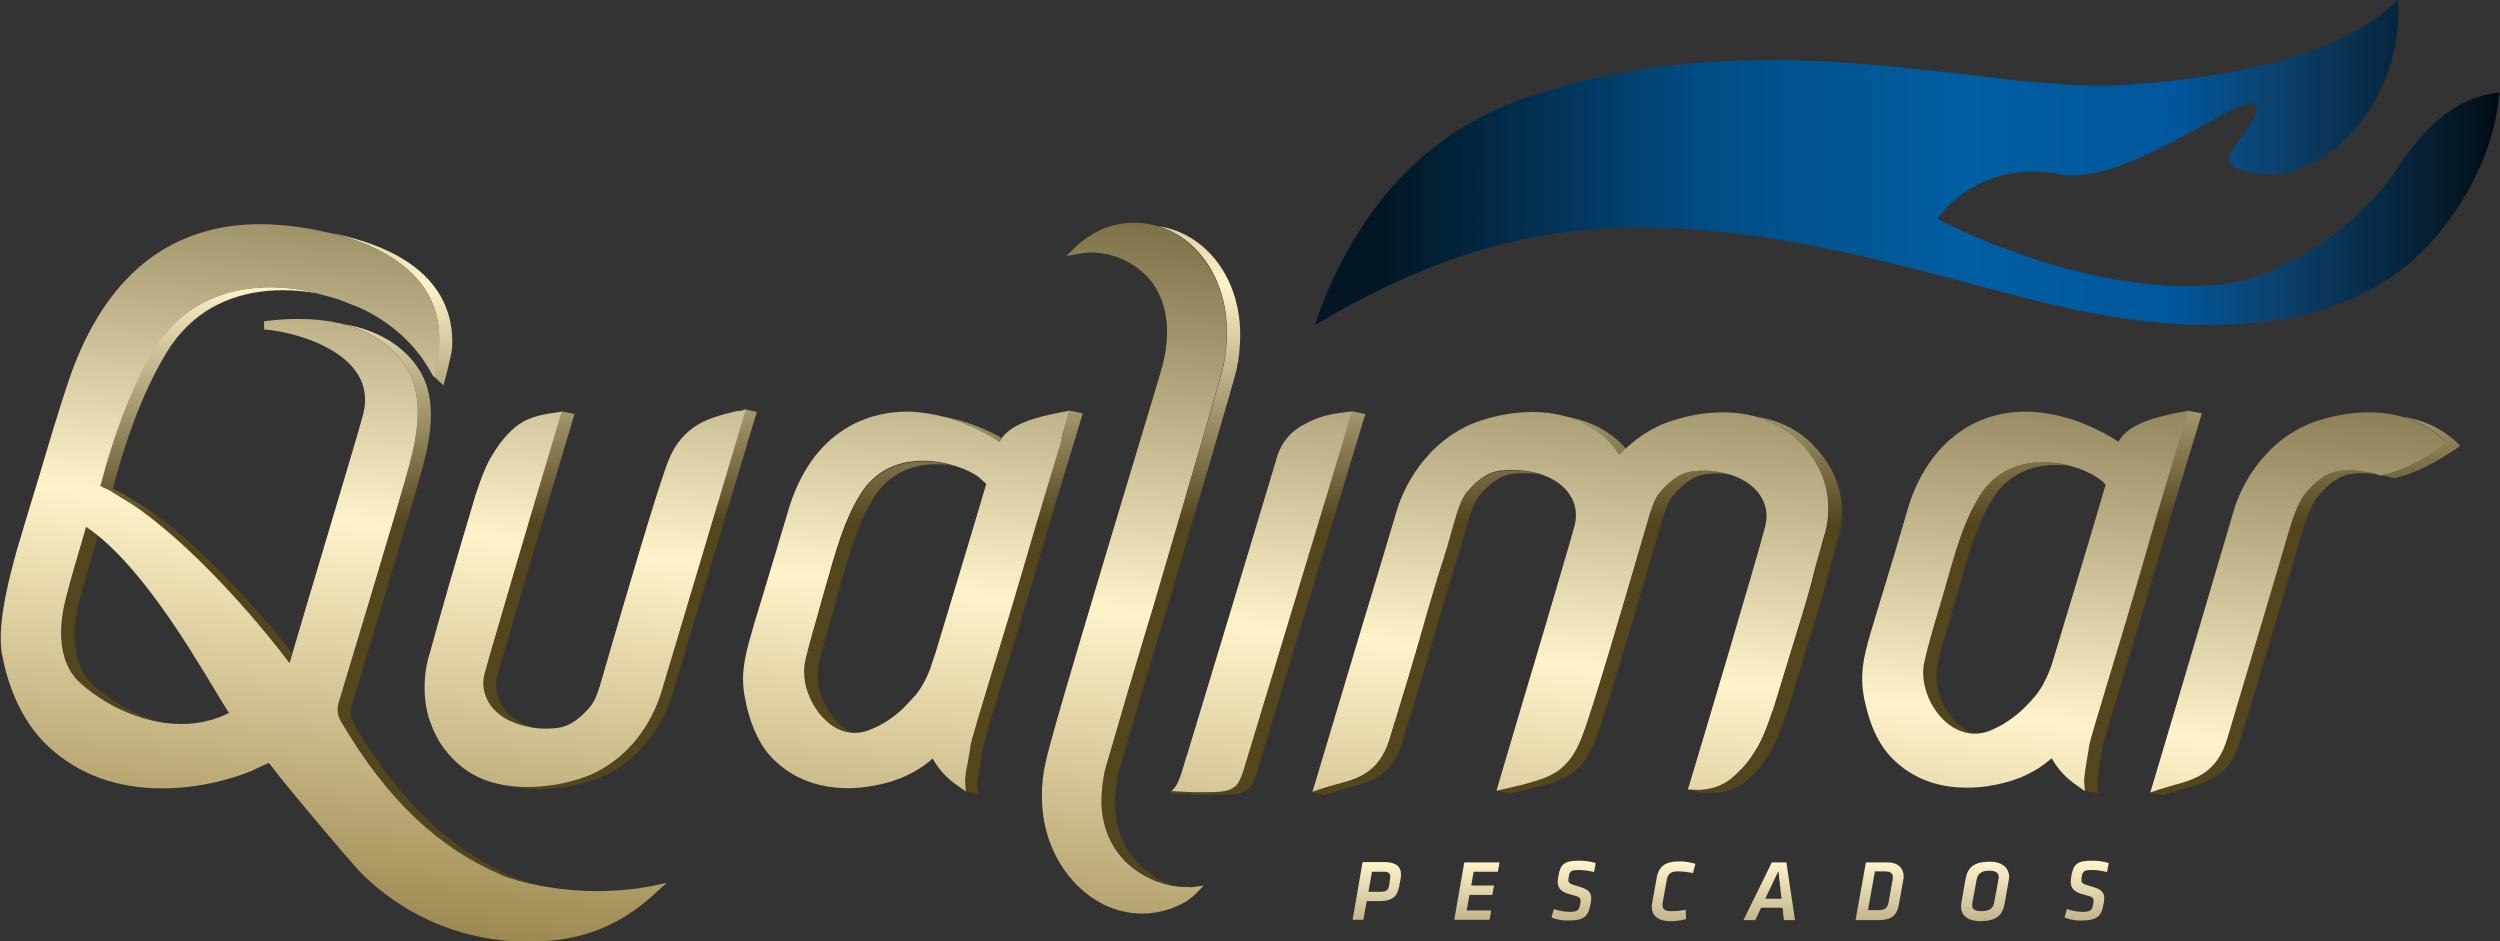 <?xml version="1.0" encoding="utf-8"?>
<!-- Generator: Adobe Illustrator 18.0.0, SVG Export Plug-In . SVG Version: 6.00 Build 0)  -->
<!DOCTYPE svg PUBLIC "-//W3C//DTD SVG 1.1//EN" "http://www.w3.org/Graphics/SVG/1.1/DTD/svg11.dtd">
<svg version="1.1" id="Layer_1" xmlns="http://www.w3.org/2000/svg" xmlns:xlink="http://www.w3.org/1999/xlink" x="0px" y="0px"
	 viewBox="0 0 722.7 272.1" enable-background="new 0 0 722.7 272.1" xml:space="preserve">
<rect x="0" y="0" width="722.7" height="272.1" fill="#333333" stroke="none"/>
<rect x="-1061.5" y="-88.9" fill="#10081A" width="841.9" height="595.3"/>
<g>
	<linearGradient id="SVGID_1_" gradientUnits="userSpaceOnUse" x1="380.303" y1="46.939" x2="722.729" y2="46.939">
		<stop  offset="5.472640e-002" style="stop-color:#021623"/>
		<stop  offset="0.323" style="stop-color:#024C84"/>
		<stop  offset="0.55" style="stop-color:#005EA1"/>
		<stop  offset="0.727" style="stop-color:#00569C"/>
		<stop  offset="0.798" style="stop-color:#0B4575"/>
		<stop  offset="0.958" style="stop-color:#051A29"/>
		<stop  offset="1" style="stop-color:#000B14"/>
	</linearGradient>
	<path fill="url(#SVGID_1_)" d="M722.5,26.7c-1.8,0.2-3.5,0.5-5.1,1c-11.2,3.2-18.8,12.5-24.8,21.5c-13.5,20.2-37.4,31.2-47.2,32.6
		c-3.4,0.5-7.1,0.8-10.8,0.9c-36.3,0.8-73.4-18.8-73.8-19l-0.8-0.4l0.5-0.7c0.2-0.2,1.9-2.7,5.3-5.4c4.3-3.5,11.3-7.3,21-7.6
		c2.9-0.1,5.8,0.2,8.8,0.8c1.3,0.3,2.7,0.4,4.3,0.3c11.5-0.3,25.9-8.5,37-14.5c0.1-0.1,0.3-0.1,0.4-0.2c6.4-3.5,11.1-6,13.3-6.1
		c1,0,1.5,0.5,1.6,0.8c0.6,1.2,0,3.4-5.3,10.5c-0.1,0.2-0.3,0.3-0.4,0.5c-1.8,2.4-2.4,4.1-1.8,5.3c0.9,1.9,4.9,3,12.4,3.6
		c0.1,0,0.2,0,0.3,0c4.4-0.1,22.4-5,31.7-26.6c4.7-11,4.5-21.5,4-24l0,0c-1.3,1.3-2.8,2.6-4.3,3.8c-10,7.9-24.7,13.4-43.1,16.9
		c-2.7,0.5-5.5,1-8.4,1.4c-7,1-14.4,1.9-22.3,2.4c-40.2,2.9-103.2-19.9-173.4,3.6c-13.2,4.4-25.3,11.7-35.6,22.1
		c-2.9,2.9-5.6,6.1-8.2,9.5c-7.9,10.6-13.9,22.7-17.7,34.3c28.7-17.2,57-27.5,89.7-28.2c36-0.8,70.5,8.4,101,16.5
		c6.3,1.7,12.2,3.2,18.1,4.7c19.6,5,37.5,7.3,53.2,6.9c27.4-0.6,48.3-9.2,62.1-25.5c10.7-12.6,17.2-27.4,18.3-41.6L722.5,26.7z"/>
	<g>
		<linearGradient id="SVGID_2_" gradientUnits="userSpaceOnUse" x1="604.664" y1="86.742" x2="604.664" y2="300.187">
			<stop  offset="0" style="stop-color:#7E682A"/>
			<stop  offset="0.28" style="stop-color:#FFF3CA"/>
			<stop  offset="0.672" style="stop-color:#7E672A"/>
			<stop  offset="0.823" style="stop-color:#A8873A"/>
			<stop  offset="0.835" style="stop-color:#9F8137"/>
			<stop  offset="0.911" style="stop-color:#735F2A"/>
			<stop  offset="0.968" style="stop-color:#5B4C20"/>
			<stop  offset="1" style="stop-color:#53461D"/>
		</linearGradient>
		<path fill="url(#SVGID_2_)" d="M604.5,226.1c0.1,0.1,0.2,0.1,0.3,0.2C604.7,226.2,604.6,226.2,604.5,226.1L604.5,226.1z"/>
		<linearGradient id="SVGID_3_" gradientUnits="userSpaceOnUse" x1="152.81" y1="12.519" x2="152.81" y2="151.151">
			<stop  offset="0" style="stop-color:#7E682A"/>
			<stop  offset="0.503" style="stop-color:#FFF3CA"/>
			<stop  offset="1" style="stop-color:#53461D"/>
		</linearGradient>
		<path fill="url(#SVGID_3_)" d="M142.9,184.1l-0.3,1c-0.5,1.8-1,3.4-1.4,4.8c-0.6,2.1-1,3.7-1.3,4.7c-0.2,1-0.4,2-0.4,3
			c0,3.6,1.9,7,5.3,9.3c2.5,1.8,5.7,2.9,9.3,3.4c-2-0.6-3.9-1.5-5.4-2.6c-3.4-2.4-5.2-5.7-5.3-9.3c0-1,0.1-2,0.4-3
			c0.3-1,0.7-2.6,1.3-4.7c0.4-1.4,0.9-3,1.4-4.8l0.3-1c5.8-20.1,17.6-59.7,18.7-63.3l0.6-1.9l-3.8-0.8l-0.6,1.9
			C160.5,124.5,148.7,164,142.9,184.1z"/>
		<linearGradient id="SVGID_4_" gradientUnits="userSpaceOnUse" x1="182.359" y1="12.52" x2="182.359" y2="151.151">
			<stop  offset="0" style="stop-color:#7E682A"/>
			<stop  offset="0.503" style="stop-color:#FFF3CA"/>
			<stop  offset="1" style="stop-color:#53461D"/>
		</linearGradient>
		<path fill="url(#SVGID_4_)" d="M218.8,119.1c0,0-3.4-0.8-3.8-0.8l-0.7,2.2c-6.1,20.5-15.8,52.9-20.7,69.3l-2.9,9.7
			c-0.5,1.6-1.4,4.2-2.8,7c-2.8,5.5-8.1,13-17.6,17.2c-0.8,0.3-2.4,1-4.9,1.7c-1.4,0.4-2.8,0.7-4.2,1c-0.8,0.2-1.6,0.3-2.4,0.4
			c-2.3,0.3-4.5,0.5-6.7,0.5h-0.1c-2.2,0-4.3-0.2-6.3-0.5c3,0.9,6.4,1.3,10.1,1.3h0.1c2.1,0,4.4-0.2,6.7-0.5
			c0.8-0.1,1.6-0.3,2.4-0.4c1.4-0.3,2.8-0.6,4.2-1c2.5-0.7,4.1-1.4,4.9-1.7c9.5-4.3,14.8-11.7,17.6-17.2c1.5-2.9,2.3-5.4,2.8-7
			l2.9-9.7c4.9-16.5,14.6-48.9,20.7-69.3L218.8,119.1z"/>
		<linearGradient id="SVGID_5_" gradientUnits="userSpaceOnUse" x1="295.957" y1="12.52" x2="295.957" y2="151.152">
			<stop  offset="0" style="stop-color:#7E682A"/>
			<stop  offset="0.503" style="stop-color:#FFF3CA"/>
			<stop  offset="1" style="stop-color:#53461D"/>
		</linearGradient>
		<path fill="url(#SVGID_5_)" d="M310.7,127.2c0.7-2.4,1.3-4.3,1.7-5.7l0.6-2l-3.8-0.8l-0.6,2c-0.4,1.4-1,3.3-1.7,5.7l-0.3,0.9
			c-2.6,8.6-6.6,21.7-10.5,35.2c-2.6,8.8-5.3,17.8-7.6,25.4l-1.8,5.8c-3.3,10.9-6.1,20.2-6.3,21.5c-0.2,1.4-0.5,2.9-0.7,4.3
			l-0.2,1.2c-0.3,1.8-0.6,3.8-0.7,5c0,0.1,0,0.2,0,0.4l0.2,2.6l3.8,0.8l-0.2-2.6c0-0.1,0-0.2,0-0.4c0-1.2,0.3-3.2,0.7-5l0.2-1.2
			c0.3-1.5,0.5-3,0.7-4.3c0.2-1.3,3-10.7,6.3-21.5l1.8-5.8c2.3-7.6,5-16.5,7.6-25.4c3.9-13.5,7.9-26.6,10.5-35.2L310.7,127.2z"/>
		<linearGradient id="SVGID_6_" gradientUnits="userSpaceOnUse" x1="253.894" y1="12.519" x2="253.894" y2="151.152">
			<stop  offset="0" style="stop-color:#7E682A"/>
			<stop  offset="0.503" style="stop-color:#FFF3CA"/>
			<stop  offset="1" style="stop-color:#53461D"/>
		</linearGradient>
		<path fill="url(#SVGID_6_)" d="M243.2,209.8c-1-0.9-2-1.9-2.8-3c-1.7-2.3-2.9-4.9-3.6-7.7c-0.1-0.3-0.1-0.7-0.2-1
			c-0.1-0.7-0.2-1.4-0.2-2.1c-0.1-1.4,0-2.7,0.3-4l0.2-0.9c1-4.2,2.4-8.9,3.8-13.9c0.5-1.9,1.1-3.8,1.6-5.7
			c3.4-12.1,5.7-20.1,10.1-27.3c5-8.3,12.7-10,18.3-10c1.6,0,3.1,0.1,4.6,0.4c-2.6-0.7-5.5-1.2-8.4-1.2c-5.6,0-13.3,1.7-18.3,10
			c-4.4,7.3-6.7,15.2-10.1,27.3c-0.5,1.9-1.1,3.8-1.6,5.7c-1.5,5-2.8,9.7-3.8,13.9l-0.2,0.9c-0.3,1.2-0.4,2.6-0.3,4
			c0,0.7,0.1,1.4,0.2,2.1c0.1,0.3,0.1,0.7,0.2,1c0.6,2.8,1.9,5.4,3.6,7.7c0.9,1.1,1.8,2.2,2.8,3c1,0.9,2.2,1.6,3.3,2.1
			c1.4,0.6,2.8,0.9,4.2,1c-0.1,0-0.2-0.1-0.3-0.1C245.3,211.4,244.2,210.7,243.2,209.8z"/>
		<linearGradient id="SVGID_7_" gradientUnits="userSpaceOnUse" x1="280.999" y1="12.519" x2="280.999" y2="151.151">
			<stop  offset="0" style="stop-color:#7E682A"/>
			<stop  offset="0.503" style="stop-color:#FFF3CA"/>
			<stop  offset="1" style="stop-color:#53461D"/>
		</linearGradient>
		<path fill="url(#SVGID_7_)" d="M289.5,126.6c-4.2-2.4-10.1-5-17-6.2c7.1,1.8,12.8,5,16.3,7.3C289,127.3,289.2,127,289.5,126.6z"/>
		<linearGradient id="SVGID_8_" gradientUnits="userSpaceOnUse" x1="577.4" y1="12.519" x2="577.4" y2="151.151">
			<stop  offset="0" style="stop-color:#7E682A"/>
			<stop  offset="0.503" style="stop-color:#FFF3CA"/>
			<stop  offset="1" style="stop-color:#53461D"/>
		</linearGradient>
		<path fill="url(#SVGID_8_)" d="M564.2,207.3c-3.6-4.4-5.2-10.4-4.1-15.2c1-4.4,2.4-9.3,4-14.6c0.6-1.9,1.1-3.8,1.7-5.8
			c3.4-12.1,5.7-20.1,10.1-27.3c0.8-1.3,1.7-2.6,2.8-3.7c4.9-5.2,11.2-6.3,15.6-6.3c1.6,0,3.1,0.1,4.5,0.4c-2.3-0.6-5.2-1.2-8.4-1.2
			c-4.4,0-10.7,1.1-15.6,6.3c-1,1.1-1.9,2.3-2.8,3.7c-4.4,7.3-6.7,15.3-10.1,27.3c-0.6,1.9-1.1,3.9-1.7,5.8c-1.6,5.3-3,10.2-4,14.6
			c-1.1,4.8,0.5,10.8,4.1,15.2c2.8,3.5,6.3,5.4,9.9,5.5C568.1,211.1,566,209.5,564.2,207.3z"/>
		<linearGradient id="SVGID_9_" gradientUnits="userSpaceOnUse" x1="619.488" y1="12.519" x2="619.488" y2="151.152">
			<stop  offset="0" style="stop-color:#7E682A"/>
			<stop  offset="0.503" style="stop-color:#FFF3CA"/>
			<stop  offset="1" style="stop-color:#53461D"/>
		</linearGradient>
		<path fill="url(#SVGID_9_)" d="M632.2,133.7l1.8-5.9c0.8-2.6,1.5-4.8,1.9-6.3l0.6-2l-3.9-0.7l-0.6,1.9c-0.5,1.5-1.1,3.7-1.9,6.3
			l-1.8,5.9c-2.2,7.3-5.5,18.2-8.7,29.5c-3.7,12.9-7.8,26.5-10.8,36.3c-2.5,8.3-4.7,15.3-4.8,16.4c-0.2,1.4-0.5,2.9-0.7,4.3
			c-0.5,2.6-0.9,5.3-0.8,6.6l0.2,2.6l3.8,0.8l-0.2-2.6c-0.1-1.3,0.4-4,0.8-6.6c0.3-1.5,0.5-3,0.7-4.3c0.2-1.1,2.3-8.1,4.8-16.4
			c3-9.9,7.1-23.4,10.8-36.3C626.7,152,630,141,632.2,133.7z"/>
		<linearGradient id="SVGID_10_" gradientUnits="userSpaceOnUse" x1="338.478" y1="12.52" x2="338.478" y2="151.151">
			<stop  offset="0" style="stop-color:#7E682A"/>
			<stop  offset="0.503" style="stop-color:#FFF3CA"/>
			<stop  offset="1" style="stop-color:#53461D"/>
		</linearGradient>
		<path fill="url(#SVGID_10_)" d="M346.4,72.8c6.2,6.8,9.1,16.8,8.1,27.4c-0.1,0.9-0.2,1.8-0.3,2.7c0,0.2,0,0.5-0.1,0.8l-0.1,0.3
			c-0.1,0.6-0.2,1.2-0.3,1.8c-0.9,4-11.3,39.1-20.4,70.1l-2.3,7.6c-3.8,13-7.3,24.7-9.4,31.9c-1.3,4.6-2.1,7.1-2.2,7.7
			c-0.7,3-1,5.9-0.9,8.6c0.1,6.5,2.3,12.3,6.4,16.7c0.3,0.4,0.7,0.7,1,1c3.8,3.6,9,6.1,14.1,6.8c-3.8-1.1-7.4-3.2-10.3-5.9
			c-0.4-0.3-0.7-0.7-1-1c-4.1-4.4-6.3-10.2-6.4-16.7c0-2.7,0.3-5.6,0.9-8.6c0.1-0.5,0.8-3.1,2.2-7.7c2.1-7.3,5.5-18.9,9.4-31.9
			l2.3-7.6c9.1-31,19.5-66.2,20.4-70.1c0.1-0.6,0.2-1.2,0.3-1.8l0.1-0.3c0.1-0.4,0.2-0.7,0.1-0.8c0.1-0.9,0.3-1.8,0.3-2.7
			c1.1-10.6-1.9-20.6-8.1-27.4c-4.2-4.6-9.6-7.5-15.4-8.3C339.2,66.7,343.2,69.2,346.4,72.8z"/>
		<linearGradient id="SVGID_11_" gradientUnits="userSpaceOnUse" x1="366.479" y1="12.52" x2="366.479" y2="151.151">
			<stop  offset="0" style="stop-color:#7E682A"/>
			<stop  offset="0.503" style="stop-color:#FFF3CA"/>
			<stop  offset="1" style="stop-color:#53461D"/>
		</linearGradient>
		<path fill="url(#SVGID_11_)" d="M394.1,121.6l0.6-1.9l-3.9-0.8l-0.6,1.9c-0.3,1.1-3.9,12.9-8.5,28.1c-15.7,52-20.7,68.5-22.3,73.7
			c-0.7,2.4-1.4,3.9-2.4,4.7c-1.7,1.4-3.6,1.7-8.3,1.7c-1.2,0-2.5,0-4.1,0l-6.1-0.3c0,0-0.2,0.6-0.3,0.8l10.3,0.3c1.6,0,2.9,0,4.1,0
			c4.7,0,6.6-0.3,8.3-1.7c0.9-0.8,1.6-2.2,2.4-4.7c1.6-5.3,6.6-21.7,22.3-73.7C390.2,134.5,393.8,122.7,394.1,121.6z"/>
		<linearGradient id="SVGID_12_" gradientUnits="userSpaceOnUse" x1="510.228" y1="12.52" x2="510.228" y2="151.152">
			<stop  offset="0" style="stop-color:#7E682A"/>
			<stop  offset="0.503" style="stop-color:#FFF3CA"/>
			<stop  offset="1" style="stop-color:#53461D"/>
		</linearGradient>
		<path fill="url(#SVGID_12_)" d="M522.4,127c-4.1-3.5-9-5.7-14.7-6.5c4.1,1.1,7.7,3,10.9,5.7c2.4,2,10.3,9.6,10,21.4
			c-0.1,2.1-0.3,4.1-0.8,6.1c-0.4,1.7-0.9,3.5-1.5,5.3c-0.7,2.4-1.5,5.1-2.2,8.1c-0.7,2.9-1.8,6.5-2.7,9.6
			c-0.9,2.8-8.7,28.4-8.7,28.4l-0.1,0.2c-1.3,3.7-2.5,7.3-4.2,10.3c-1.4,2.5-2.9,4.6-4.6,6.5c-0.5,0.6-1,1.1-1.6,1.6
			c-0.3,0.3-1.8,1.6-1.8,1.6c-0.4,0.3-0.9,0.6-1.3,0.9c-2.8,1.7-6,2.4-9.5,2.2l-1.6-0.1l3.6,0.9c0,0,4,0.1,5.1-0.1
			c2-0.2,3.8-0.8,5.6-1.7c0.7-0.4,1.4-0.8,2-1.3l0.9-0.7c0.3-0.3,0.6-0.6,1-0.9c2.3-2.2,4.3-4.8,6.1-8.1c1.7-3,2.9-6.6,4.2-10.3
			l0.1-0.2c0,0,7.8-25.5,8.7-28.4c0.9-3.1,2-6.7,2.7-9.6c0.7-3,1.5-5.7,2.2-8.1c0.5-1.9,1-3.6,1.5-5.3c0.5-2,0.8-4,0.8-6.1
			C532.7,136.6,524.8,129.1,522.4,127z"/>
		<linearGradient id="SVGID_13_" gradientUnits="userSpaceOnUse" x1="461.276" y1="12.519" x2="461.276" y2="151.151">
			<stop  offset="0" style="stop-color:#7E682A"/>
			<stop  offset="0.503" style="stop-color:#FFF3CA"/>
			<stop  offset="1" style="stop-color:#53461D"/>
		</linearGradient>
		<path fill="url(#SVGID_13_)" d="M468.1,131.6c0.6-0.6,1.2-1.3,1.9-1.9c-0.8-1-1.7-1.9-2.7-2.7c-4.1-3.5-9-5.7-14.7-6.5
			c4.1,1.1,7.7,3,10.9,5.7C465.2,127.7,466.8,129.5,468.1,131.6z"/>
		<linearGradient id="SVGID_14_" gradientUnits="userSpaceOnUse" x1="466.35" y1="12.52" x2="466.35" y2="151.152">
			<stop  offset="0" style="stop-color:#7E682A"/>
			<stop  offset="0.503" style="stop-color:#FFF3CA"/>
			<stop  offset="1" style="stop-color:#53461D"/>
		</linearGradient>
		<path fill="url(#SVGID_14_)" d="M489.9,136.2c-4.5,0.4-7.7,3.4-10.1,6.3c-1.7,2-2.7,5.5-3.7,9.2l-2.1,7.2
			c-4.8,16.3-13.6,46.6-16.7,54.4c-3.8,9.8-9.4,11.4-15.8,13.2l-1.5,0.4c-0.3,0.1-1.2,0.3-2.2,0.5c-1,0.2-2.1,0.5-2.9,0.7l-2.2,0.5
			l3.8,0.8l2.2-0.5c0.8-0.2,1.9-0.4,2.9-0.7c1-0.2,1.8-0.4,2.2-0.5l1.5-0.4c6.4-1.8,12-3.4,15.8-13.2c3.1-7.8,11.9-38.1,16.7-54.4
			l2.1-7.2c1.1-3.8,2.1-7.3,3.7-9.2c2.5-2.9,5.6-5.9,10.1-6.3c2.1-0.2,4.2-0.2,6.2,0.1c0,0,0,0,0.1,0c-1.2-0.4-2.5-0.7-3.9-0.8
			C494.1,136.1,492,136,489.9,136.2z"/>
		<linearGradient id="SVGID_15_" gradientUnits="userSpaceOnUse" x1="412.196" y1="12.519" x2="412.196" y2="151.151">
			<stop  offset="0" style="stop-color:#7E682A"/>
			<stop  offset="0.503" style="stop-color:#FFF3CA"/>
			<stop  offset="1" style="stop-color:#53461D"/>
		</linearGradient>
		<path fill="url(#SVGID_15_)" d="M434.1,136.2c-4.5,0.4-7.7,3.4-10.1,6.3c-1.7,2-2.7,5.5-3.8,9.3l-0.5,1.7
			c-0.8,2.7-1.8,5.9-2.8,9.5l-0.1,0.2c-0.7,2.4-1.5,4.9-2.3,7.5c-1,3.4-2,6.8-3,10.3c-3,10.6-6.1,20.8-8.2,27.6l-0.1,0.2
			c-0.6,2.1-1.2,3.8-1.5,5c-2.9,9.9-9.4,11.6-15.6,13.2c-1.4,0.4-2.9,0.8-4.4,1.2l-2.4,0.8l3.8,0.8l2.3-0.8c1.5-0.5,3-0.9,4.4-1.3
			c6.2-1.6,12.6-3.3,15.6-13.2c0.3-1.2,0.9-2.9,1.5-5l0.1-0.2c2.1-6.8,5.2-17.1,8.2-27.6c1-3.5,2-7,3-10.3c0.8-2.6,1.5-5.1,2.3-7.5
			l0.1-0.2c1.1-3.6,2.1-6.8,2.8-9.5l0.5-1.7c1.1-3.8,2.1-7.3,3.8-9.3c2.5-2.9,5.6-5.9,10.1-6.3c2-0.2,5-0.1,6.9,0.1c0,0,0.1,0,0.1,0
			c-1.2-0.4-2.6-0.7-3.9-0.8C439.1,136.1,436.1,136,434.1,136.2z"/>
		<linearGradient id="SVGID_16_" gradientUnits="userSpaceOnUse" x1="666.352" y1="12.519" x2="666.352" y2="151.151">
			<stop  offset="0" style="stop-color:#7E682A"/>
			<stop  offset="0.503" style="stop-color:#FFF3CA"/>
			<stop  offset="1" style="stop-color:#53461D"/>
		</linearGradient>
		<path fill="url(#SVGID_16_)" d="M710.1,127.8c-0.3-0.3-0.6-0.6-0.9-0.8c-4.1-3.5-9-5.7-14.7-6.5c4.1,1.1,7.7,3,10.9,5.7
			c0.3,0.3,0.6,0.5,0.9,0.8l1.1,1.1l-1.3,0.9c-4.8,3.2-11.7,7.3-17.8,8.4l-0.3,0l-0.3-0.1c-0.4-0.1-0.8-0.2-1.2-0.3l-0.3-0.1
			c-1.1-0.3-4-0.8-6.3-0.9c-1-0.1-1.8,0-3.3,0.1c-4.5,0.4-7.7,3.4-10.1,6.3c-1.7,2-3.3,5.6-4.9,11c-3.5,12-10.1,34.2-14.5,48.9
			l-3.3,11.1c-3,10.1-9.3,11.9-16,13.7c-1.3,0.4-2.7,0.7-4,1.2l-2.3,0.8l3.8,0.8l2.3-0.8c1.3-0.4,2.7-0.8,4-1.2
			c6.7-1.8,13-3.6,16-13.7l3.3-11.1c4.4-14.7,11-36.8,14.5-48.9c1.6-5.4,3.2-9,4.9-11c2.5-2.9,5.6-5.9,10.1-6.3
			c1.5-0.1,2.4-0.2,3.3-0.1c2.3,0.1,5.2,0.6,6.3,0.9l0.3,0.1c0.4,0.1,0.8,0.2,1.2,0.3l0.3,0.1l0.3,0c6.1-1.1,13-5.2,17.8-8.4
			l1.3-0.9L710.1,127.8z"/>
		<linearGradient id="SVGID_17_" gradientUnits="userSpaceOnUse" x1="113.113" y1="12.52" x2="113.113" y2="151.152">
			<stop  offset="0" style="stop-color:#7E682A"/>
			<stop  offset="0.503" style="stop-color:#FFF3CA"/>
			<stop  offset="1" style="stop-color:#53461D"/>
		</linearGradient>
		<path fill="url(#SVGID_17_)" d="M122.5,83.1c5.5,8,4.9,16.8,3.5,22.7l-0.7,2.9l2.9,2.7c0,0,2.4-8.7,2.5-10.9
			c0.3-5.1-0.6-11-4.4-16.6c-5.5-8.1-15.9-13.6-30.8-16.6C108.4,70.5,117.4,75.8,122.5,83.1z"/>
		<linearGradient id="SVGID_18_" gradientUnits="userSpaceOnUse" x1="126.873" y1="12.519" x2="126.873" y2="151.151">
			<stop  offset="0" style="stop-color:#7E682A"/>
			<stop  offset="0.503" style="stop-color:#FFF3CA"/>
			<stop  offset="1" style="stop-color:#53461D"/>
		</linearGradient>
		<path fill="url(#SVGID_18_)" d="M117.2,105.8c6.1,9.3,2.9,21.7,1.2,28.4l-0.1,0.3c-2.4,9.2-19.8,66.9-20,67.3
			c-1.4,3.9-0.4,5.6,0.4,7c13.2,22.2,27.9,36.2,46.2,44.1c2.6,1.1,6.5,2.3,11.2,3.1c-3-0.7-5.5-1.5-7.4-2.3
			c-18.4-7.9-33.1-21.9-46.2-44.1c-0.8-1.4-1.8-3.1-0.4-7c0.1-0.4,17.6-58.1,20-67.3l0.1-0.3c1.7-6.7,4.9-19.1-1.2-28.4
			c-3.3-5-9.6-10.8-21.6-12.9C109,96.3,114.3,101.4,117.2,105.8z"/>
		<linearGradient id="SVGID_19_" gradientUnits="userSpaceOnUse" x1="32.163" y1="12.52" x2="32.163" y2="151.151">
			<stop  offset="0" style="stop-color:#7E682A"/>
			<stop  offset="0.503" style="stop-color:#FFF3CA"/>
			<stop  offset="1" style="stop-color:#53461D"/>
		</linearGradient>
		<path fill="url(#SVGID_19_)" d="M22.9,173.9c1.4-5.4,3.2-11.5,5.4-19.1c-1.1-0.9-2.2-1.7-3.3-2.5c-2.5,8.4-4.4,15-5.9,20.8
			c-1.3,5.1-3.5,17.6,4.6,24.7c6.7,5.8,14.9,9.7,23,11c-6.8-1.8-13.5-5.3-19.1-10.2C19.3,191.6,21.5,179,22.9,173.9z"/>
		<linearGradient id="SVGID_20_" gradientUnits="userSpaceOnUse" x1="60.327" y1="12.519" x2="60.327" y2="151.152">
			<stop  offset="0" style="stop-color:#7E682A"/>
			<stop  offset="0.503" style="stop-color:#FFF3CA"/>
			<stop  offset="1" style="stop-color:#53461D"/>
		</linearGradient>
		<path fill="url(#SVGID_20_)" d="M44.8,100.4c-6.2,9.8-11.6,23.3-16,40.1c0.9,0.4,1.8,0.8,2.7,1.3c2.6,1.6,4.7,2.9,6.7,4.1
			c15.9,10.8,33.7,30.5,45.3,45.8c0.2-0.8,0.5-1.7,0.9-3c-11.6-14.6-27.7-32.1-42.4-42c-2-1.2-4.2-2.5-6.7-4.1
			c-1-0.5-1.9-0.9-2.7-1.3c4.4-16.7,9.8-30.2,16-40.1c9.1-14.3,23-17.3,33.1-17.3c3.3,0,6.7,0.3,10.1,0.9c-4.7-1.2-9.4-1.8-14-1.8
			C67.8,83.1,53.9,86.1,44.8,100.4z"/>
		<g>
			<linearGradient id="SVGID_21_" gradientUnits="userSpaceOnUse" x1="150.97" y1="309.026" x2="185.954" y2="10.569">
				<stop  offset="0" style="stop-color:#7E682A"/>
				<stop  offset="0.503" style="stop-color:#FFF3CA"/>
				<stop  offset="1" style="stop-color:#53461D"/>
			</linearGradient>
			<path fill="url(#SVGID_21_)" d="M212.8,118.9c-0.5,0.1-1.1,0.3-1.7,0.4c-5.5,1.4-13.8,3.4-17.9,13.9c-3.1,7.9-12,38.4-16.8,54.8
				l-2,6.9c-0.7,2.4-1.3,4.6-2.1,6.5c-0.5,1.2-1.1,2.1-1.6,2.8c-2.5,2.9-5.6,5.9-10.1,6.3c-2.1,0.2-4.2,0.2-6.2-0.1
				c-3.6-0.5-6.9-1.7-9.4-3.4c-3.4-2.4-5.2-5.7-5.3-9.3c0-1,0.1-2,0.4-3c0.3-1,0.7-2.6,1.3-4.7c0.4-1.4,0.9-3,1.4-4.8l0.3-1
				c5.8-20.1,17.6-59.7,18.7-63.3l0.6-1.9l-1.9,0.3c-4.8,0.6-8.5,1.6-11.7,4.3c-0.3,0.3-0.7,0.6-1,0.9c-2.3,2.2-4.3,4.9-6.1,8.1
				c-1.7,3-2.8,6.3-4.1,10.1l-0.1,0.3c-1.1,3.7-6.8,22.7-11,37.7c-1,3.7-2,7.1-2.8,10c-0.4,1.6-1.7,7.3-0.4,14.1
				c0.1,0.3,0.1,0.7,0.2,1c0.2,0.7,0.3,1.4,0.6,2.1c0.1,0.4,0.2,0.7,0.4,1.1c1.5,4.4,4.1,8.3,7.6,11.5c5.1,4.7,11.8,7,20.5,7h0.1
				c2.1,0,4.4-0.2,6.7-0.5c0.8-0.1,1.6-0.3,2.4-0.4c1.4-0.3,2.8-0.6,4.2-1c2.5-0.7,4.1-1.4,4.9-1.7c9.5-4.3,14.8-11.7,17.6-17.2
				c1.5-2.9,2.3-5.4,2.8-7l2.9-9.7c4.9-16.5,14.6-48.9,20.7-69.3l0.7-2.2L212.8,118.9z"/>
			<linearGradient id="SVGID_22_" gradientUnits="userSpaceOnUse" x1="242.819" y1="319.792" x2="277.803" y2="21.335">
				<stop  offset="0" style="stop-color:#7E682A"/>
				<stop  offset="0.503" style="stop-color:#FFF3CA"/>
				<stop  offset="1" style="stop-color:#53461D"/>
			</linearGradient>
			<path fill="url(#SVGID_22_)" d="M306.9,126.4c0.7-2.4,1.3-4.3,1.7-5.7l0.6-2l-2,0.4c-7.6,1.4-15.6,3.5-18.3,8.6
				c-4.7-3.1-13.6-7.8-24.3-8.6c-0.9-0.1-1.7-0.1-2.6-0.1c-7.6,0-26.1,2.7-33.9,27.8c-2.6,8.8-5.5,18.4-7.8,26l-2.1,6.9
				c-1.1,3.8-2.1,7.1-2.7,10.2c-0.2,1.1-0.4,2.1-0.5,3.1c-0.4,3.2-0.2,6.3,0.5,9.5c0.1,0.3,0.2,0.7,0.2,1.1
				c1.7,7.3,4.4,12.7,8.4,16.4c4.8,4.5,10.8,7.1,17.8,7.7c2.1,0.2,4.3,0.2,6.6,0c0.8-0.1,1.6-0.2,2.4-0.3c0.4-0.1,0.8-0.1,1.2-0.2
				c4.9-0.8,8.3-2.2,9.3-2.7c3-1.3,5.8-3.1,8.2-5.2c1.9,3.3,4.2,5.8,7.5,8l2.1,1.5l-0.2-2.6c0-0.1,0-0.2,0-0.4c0-1.2,0.3-3.2,0.7-5
				l0.2-1.2c0.3-1.5,0.5-3,0.7-4.3c0.2-1.3,3-10.7,6.3-21.5l1.8-5.8c2.3-7.6,5-16.5,7.6-25.4c3.9-13.5,7.9-26.6,10.5-35.2
				L306.9,126.4z M285.1,139.9c-3.3,11.3-11.9,39.7-14.5,48.3l-0.7,2.1c0,0-0.1,0.2-0.2,0.6c-0.2,0.5-0.4,1.4-0.8,2.4
				c-0.1,0.3-0.2,0.5-0.3,0.8c-1,2.5-2.2,4.6-3.5,6.3c-0.2,0.3-0.4,0.6-0.7,0.8c-1.5,1.7-2.7,3-4,4.2c-2.8,2.5-5.8,4.4-9.3,5.7
				c-2.8,1.1-5.8,1-8.5-0.2c-1.1-0.5-2.3-1.2-3.3-2.1c-1-0.9-2-1.9-2.8-3c-1.7-2.3-2.9-4.9-3.6-7.7c-0.1-0.3-0.1-0.7-0.2-1
				c-0.1-0.7-0.2-1.4-0.2-2.1c-0.1-1.4,0-2.7,0.3-4l0.2-0.9c1-4.2,2.4-8.9,3.8-13.9c0.5-1.9,1.1-3.8,1.6-5.7
				c3.4-12.1,5.7-20.1,10.1-27.3c5-8.3,12.7-10,18.3-10c6.6,0,12.9,2.4,16,4.6C283.4,138.4,284.4,139.2,285.1,139.9z"/>
			<linearGradient id="SVGID_23_" gradientUnits="userSpaceOnUse" x1="561.964" y1="357.2" x2="596.948" y2="58.744">
				<stop  offset="0" style="stop-color:#7E682A"/>
				<stop  offset="0.503" style="stop-color:#FFF3CA"/>
				<stop  offset="1" style="stop-color:#53461D"/>
			</linearGradient>
			<path fill="url(#SVGID_23_)" d="M630.2,127c0.8-2.6,1.5-4.8,1.9-6.3l0.6-2l-2,0.4c-7.6,1.4-15.6,3.5-18.3,8.6
				c-4.7-3.1-13.6-7.8-24.3-8.6c-0.9-0.1-1.7-0.1-2.6-0.1c-14.3,0-26,8.3-32.1,22.8c-0.7,1.6-1.3,3.3-1.8,5
				c-2.5,8.6-5.3,17.9-7.6,25.4l-2.3,7.6c-2.7,8.9-4.4,14.7-2.7,22.6c1.1,5,3.1,12.3,8.7,17.5c5.5,5.2,12.5,7.8,20.9,7.8
				c8.4,0,15.1-2.7,16.3-3.3c3-1.3,5.8-3.1,8.2-5.2c1.9,3.3,4.2,5.8,7.5,8l2.1,1.5l-0.2-2.6c-0.1-1.3,0.4-4,0.8-6.6
				c0.3-1.5,0.5-3,0.7-4.3c0.2-1.1,2.3-8.1,4.8-16.4c3-9.9,7.1-23.4,10.8-36.3c3.2-11.3,6.5-22.3,8.7-29.5L630.2,127z M560.4,206.5
				c-3.6-4.4-5.2-10.4-4.1-15.2c1-4.4,2.4-9.3,4-14.6c0.6-1.9,1.1-3.8,1.7-5.8c3.4-12.1,5.7-20.1,10.1-27.3c0.8-1.3,1.7-2.6,2.8-3.7
				c4.9-5.2,11.2-6.3,15.6-6.3c5.4,0,9.9,1.5,12.1,2.5c1.6,0.7,2.9,1.4,3.9,2.1c0.5,0.3,1.5,1.1,2.2,1.9
				c-3.3,11.5-12.3,41.2-15,50.1l-0.1,0.3c0,0.1-1.8,6.8-5.5,11c-3.2,3.7-7,7.4-13.3,9.9C569.8,213.2,564.3,211.4,560.4,206.5z"/>
			<linearGradient id="SVGID_24_" gradientUnits="userSpaceOnUse" x1="309.16" y1="327.568" x2="344.144" y2="29.112">
				<stop  offset="0" style="stop-color:#7E682A"/>
				<stop  offset="0.503" style="stop-color:#FFF3CA"/>
				<stop  offset="1" style="stop-color:#53461D"/>
			</linearGradient>
			<path fill="url(#SVGID_24_)" d="M342.6,256.4c-5.9,0-12.3-2.7-16.8-6.9c-0.4-0.3-0.7-0.7-1-1c-4.1-4.4-6.3-10.2-6.4-16.7
				c0-2.7,0.3-5.6,0.9-8.6c0.1-0.5,0.8-3.1,2.2-7.7c2.1-7.3,5.5-18.9,9.4-31.9l2.3-7.6c9.1-31,19.5-66.2,20.4-70.1
				c0.1-0.6,0.2-1.2,0.3-1.8l0.1-0.3c0.1-0.4,0.2-0.7,0.1-0.8c0.1-0.9,0.3-1.8,0.3-2.7c1.1-10.6-1.9-20.6-8.1-27.4
				c-4.9-5.5-11.5-8.5-18.4-8.5c-2.9,0-5.8,0.5-8.7,1.6c-0.9,0.3-5.4,2.6-8,5.1l-3,2.9l4.1-0.7c1-0.2,2.1-0.3,3.2-0.3
				c6.6,0,13.2,3.2,17.2,8.2c3.2,4.1,6.5,11.6,3.5,23.9c-0.5,2.1-4.6,15.5-9.7,32.5c-4.5,14.9-9.6,31.9-14.1,47.1l-4.6,15.6
				c-3.4,11.7-5.3,18.6-5.8,21.3c-0.5,2.7-0.8,5.3-0.8,8c-0.1,8.3,2.2,15.9,6.7,22.2c5.6,7.8,13.7,12.3,22.3,12.3
				c4.4,0,8.7-1.2,12.7-3.5c0.2-0.1,2-1.4,2.6-2.1l2.5-2.5l-3.6,0.5C343.9,256.4,343.3,256.4,342.6,256.4z"/>
			<linearGradient id="SVGID_25_" gradientUnits="userSpaceOnUse" x1="346.135" y1="331.902" x2="381.119" y2="33.445">
				<stop  offset="0" style="stop-color:#7E682A"/>
				<stop  offset="0.503" style="stop-color:#FFF3CA"/>
				<stop  offset="1" style="stop-color:#53461D"/>
			</linearGradient>
			<path fill="url(#SVGID_25_)" d="M388.6,119.2c-3.9,0.5-7.2,1-12.2,3.8c-4.5,2.6-6.4,6.3-7.2,9c-4.7,15.8-25.9,85.8-26,86.1
				c-1.3,3.6-2.1,8.7-4.6,10.6l6.1,0.3c1.6,0,2.9,0,4.1,0c4.7,0,6.6-0.3,8.3-1.7c0.9-0.8,1.6-2.2,2.4-4.7
				c1.6-5.3,6.6-21.7,22.3-73.7c4.6-15.2,8.2-27,8.5-28.1l0.6-1.9L388.6,119.2z"/>
			<linearGradient id="SVGID_26_" gradientUnits="userSpaceOnUse" x1="436.005" y1="342.436" x2="470.989" y2="43.979">
				<stop  offset="0" style="stop-color:#7E682A"/>
				<stop  offset="0.503" style="stop-color:#FFF3CA"/>
				<stop  offset="1" style="stop-color:#53461D"/>
			</linearGradient>
			<path fill="url(#SVGID_26_)" d="M518.6,126.2c-5.5-4.6-12.4-7-20.5-7c-9.6,0-17.3,3.3-18.1,3.7c-4.4,2-8.4,4.9-11.9,8.6
				c-1.3-2.1-2.9-3.9-4.6-5.4c-5.5-4.6-12.4-7-20.5-7c-9.6,0-17.3,3.3-18.1,3.7c-15.1,6.8-20.1,21.5-21,24.4
				c-0.7,2.5-3.8,12.6-7.6,25.4l-1.5,4.9c-4.8,16.1-10.6,35.3-14.7,49.1l-0.7,2.3l2.3-0.8c1.5-0.5,3-0.9,4.4-1.3
				c6.2-1.6,12.6-3.3,15.6-13.2c0.3-1.2,0.9-2.9,1.5-5l0.1-0.2c2.1-6.8,5.2-17.1,8.2-27.6c1-3.5,2-7,3-10.3c0.8-2.6,1.5-5.1,2.3-7.5
				l0.1-0.2c1.1-3.6,2.1-6.8,2.8-9.5l0.5-1.7c1.1-3.8,2.1-7.3,3.8-9.3c2.5-2.9,5.6-5.9,10.1-6.3c2-0.2,5-0.1,6.9,0.1
				c5.6,0.7,10.3,3.2,12.7,6.8c1.8,2.6,2.3,5.7,1.5,9c-0.5,2.1-10.7,36.6-11.9,40.6l-1,3.3c-2.3,7.8-7.8,26.4-9.1,30.7l-0.6,2.1
				l2.2-0.5c0.8-0.2,1.9-0.4,2.9-0.7c1-0.2,1.8-0.4,2.2-0.5l1.5-0.4c6.4-1.8,12-3.4,15.8-13.2c3.1-7.8,11.9-38.1,16.7-54.4l2.1-7.2
				c1.1-3.8,2.1-7.3,3.7-9.2c2.5-2.9,5.6-5.9,10.1-6.3c2.1-0.2,4.2-0.2,6.2,0.1c9.4,1.2,15.4,7,14.6,14.2c-0.1,0.5-0.2,1.1-0.3,1.6
				c-2.4,9.4-20.4,69.7-21.9,74.6l-0.5,1.5l1.6,0.1c3.5,0.2,6.7-0.5,9.5-2.2c0.4-0.3,0.9-0.6,1.3-0.9c0,0,1.5-1.3,1.8-1.6
				c0.5-0.5,1.1-1.1,1.6-1.6c1.7-1.8,3.2-4,4.6-6.5c1.7-3,2.9-6.6,4.2-10.3l0.1-0.2c0,0,7.8-25.5,8.7-28.4c0.9-3.1,2-6.7,2.7-9.6
				c0.7-3,1.5-5.7,2.2-8.1c0.5-1.9,1-3.6,1.5-5.3c0.5-2,0.8-4,0.8-6.1C528.9,135.8,521,128.2,518.6,126.2z"/>
			<linearGradient id="SVGID_27_" gradientUnits="userSpaceOnUse" x1="642.396" y1="366.629" x2="677.38" y2="68.172">
				<stop  offset="0" style="stop-color:#7E682A"/>
				<stop  offset="0.503" style="stop-color:#FFF3CA"/>
				<stop  offset="1" style="stop-color:#53461D"/>
			</linearGradient>
			<path fill="url(#SVGID_27_)" d="M706.2,127c-0.3-0.3-0.6-0.6-0.9-0.8c-5.5-4.6-12.4-7-20.5-7c-9.6,0-17.3,3.3-18.1,3.7
				c-4.3,1.9-8.2,4.7-11.5,8.3c-6.3,6.7-8.8,14.1-9.4,16.2c-1.9,6.4-15.6,53-23.5,79.4l-0.7,2.3l2.3-0.8c1.3-0.4,2.7-0.8,4-1.2
				c6.7-1.8,13-3.6,16-13.7l3.3-11.1c4.4-14.7,11-36.8,14.5-48.9c1.6-5.4,3.2-9,4.9-11c2.5-2.9,5.6-5.9,10.1-6.3
				c1.5-0.1,2.4-0.2,3.3-0.1c2.3,0.1,5.2,0.6,6.3,0.9l0.3,0.1c0.4,0.1,0.8,0.2,1.2,0.3l0.3,0.1l0.3,0c6.1-1.1,13-5.2,17.8-8.4
				l1.3-0.9L706.2,127z"/>
			<linearGradient id="SVGID_28_" gradientUnits="userSpaceOnUse" x1="86.602" y1="301.481" x2="121.586" y2="3.023">
				<stop  offset="0" style="stop-color:#7E682A"/>
				<stop  offset="0.503" style="stop-color:#FFF3CA"/>
				<stop  offset="1" style="stop-color:#53461D"/>
			</linearGradient>
			<path fill="url(#SVGID_28_)" d="M172.7,257.6c-11.5,0-22.5-2.4-27.8-4.7c-18.4-7.9-33.1-21.9-46.2-44.1c-0.8-1.4-1.8-3.1-0.4-7
				c0.1-0.4,17.6-58.1,20-67.3l0.1-0.3c1.7-6.7,4.9-19.1-1.2-28.4c-4.1-6.2-12.7-13.6-31-13.6c-2.9,0-6.1,0.2-9.3,0.6l-0.6,0.1
				l0.1,2.4l0.6,0c5.1,0.4,19.7,3.4,25.9,12.1c2.6,3.7,3.3,7.9,2,12.7c-1.1,4-2.6,9-4.2,14.4l-1.9,6.4
				c-9.7,32.5-13.7,45.9-15.1,50.8c-11.6-15.3-29.4-35-45.3-45.8c-2-1.2-4.2-2.5-6.7-4.1c-1-0.5-1.9-0.9-2.7-1.3
				c4.4-16.7,9.8-30.2,16-40.1c9.1-14.3,23-17.3,33.1-17.3c4.7,0,9.5,0.6,14.3,1.9l1,0.3c2,0.5,4.7,1.2,7.4,2.4
				c9.6,3.4,18.2,10.4,23,18.6l1.6,2.7l0.7-3.1c1.4-5.9,1.9-14.6-3.5-22.7c-6.2-9.1-18.5-15-36.5-17.6c-3.7-0.5-7.4-0.8-10.8-0.8
				c-25.3,0-43.5,13.9-54,41.2c-2,5.2-5.1,15.3-8.1,25.3l-1.6,5.4c-1.6,5.2-3.2,10.6-4.7,15.5c-5.7,18.5-7.6,29.9-6.3,37.1
				c1.5,7.8,5,18.8,13.6,26.7c8.6,7.9,19.6,11.9,32.7,11.9c13.3,0,23.7-4.2,25.7-5c1.3-0.6,3.4-1.6,5.1-2.4
				c5.7,7.6,23.3,28.2,25.7,30.8c4.5,4.9,21.4,20.9,49.1,20.9c2.9,0,5.9-0.2,8.8-0.5c15.1-1.9,24-9.8,27.8-13.2l3.7-3.3l-4.7,1
				C183.2,257.1,178.1,257.6,172.7,257.6z M52.5,209.3c-9.8,0-20.6-4.3-28.9-11.5c-8.2-7-5.9-19.6-4.6-24.7
				c1.5-5.8,3.4-12.4,5.9-20.8c14.8,10,28.7,33,37.9,48.3c1.2,2,2.3,3.8,3.4,5.5C62,208.2,57.4,209.3,52.5,209.3z"/>
		</g>
	</g>
	<g>
		<linearGradient id="SVGID_29_" gradientUnits="userSpaceOnUse" x1="398.006" y1="201.029" x2="398.006" y2="296.942">
			<stop  offset="0" style="stop-color:#7E682A"/>
			<stop  offset="0.503" style="stop-color:#FFF3CA"/>
			<stop  offset="1" style="stop-color:#53461D"/>
		</linearGradient>
		<path fill="url(#SVGID_29_)" d="M395.1,260.5l-1,5.4H391l2.9-16.7h6.2c3.4,0,4.9,1.3,4.9,3.6c0,0.3,0,0.8-0.1,1.2l-0.4,2.1
			c-0.5,2.8-1.6,4.4-5.9,4.4H395.1z M401.8,254.2c0-0.3,0.1-0.5,0.1-0.7c0-1-0.5-1.5-1.9-1.5h-3.4l-1,5.8h3.4c1.9,0,2.4-0.6,2.6-2
			L401.8,254.2z"/>
		<linearGradient id="SVGID_30_" gradientUnits="userSpaceOnUse" x1="427.005" y1="201.029" x2="427.005" y2="296.942">
			<stop  offset="0" style="stop-color:#7E682A"/>
			<stop  offset="0.503" style="stop-color:#FFF3CA"/>
			<stop  offset="1" style="stop-color:#53461D"/>
		</linearGradient>
		<path fill="url(#SVGID_30_)" d="M423.3,249.3h10.2l-0.5,2.7H426l-0.7,4h6.6l-0.5,2.7h-6.6l-0.8,4.5h7.1l-0.5,2.7h-10.2
			L423.3,249.3z"/>
		<linearGradient id="SVGID_31_" gradientUnits="userSpaceOnUse" x1="454.939" y1="201.029" x2="454.939" y2="296.942">
			<stop  offset="0" style="stop-color:#7E682A"/>
			<stop  offset="0.503" style="stop-color:#FFF3CA"/>
			<stop  offset="1" style="stop-color:#53461D"/>
		</linearGradient>
		<path fill="url(#SVGID_31_)" d="M448.5,265.2l0.7-2.4c1.6,0.5,3,0.8,4.5,0.8c2.4,0,2.8-0.5,3.1-2.2c0.1-0.4,0.1-0.8,0.1-1.1
			c0-0.9-0.6-1.1-2.8-1.7c-2.9-0.7-3.8-1.9-3.8-3.7c0-0.5,0.1-1.1,0.2-1.7c0.6-3.5,1.8-4.4,6.1-4.4c1.5,0,3.1,0.2,4.7,0.7l-0.5,2.6
			c-1.6-0.4-3-0.6-4.4-0.6c-2.2,0-2.6,0.3-2.9,1.9c-0.1,0.4-0.1,0.8-0.1,1.1c0,0.8,0.6,1.1,2.7,1.7c3,0.8,3.9,1.7,3.9,3.5
			c0,0.5-0.1,1-0.2,1.6c-0.6,3.4-1.6,4.8-6.4,4.8C452.1,266.2,449.9,265.9,448.5,265.2z"/>
		<linearGradient id="SVGID_32_" gradientUnits="userSpaceOnUse" x1="483.788" y1="201.029" x2="483.788" y2="296.942">
			<stop  offset="0" style="stop-color:#7E682A"/>
			<stop  offset="0.503" style="stop-color:#FFF3CA"/>
			<stop  offset="1" style="stop-color:#53461D"/>
		</linearGradient>
		<path fill="url(#SVGID_32_)" d="M477.5,262.2c0-0.4,0-0.8,0.1-1.1l1.3-7.2c0.6-3.6,2.6-4.9,6.7-4.9c1.6,0,3,0.3,4.5,0.7l-0.7,2.7
			c-1.3-0.3-3-0.5-4.2-0.5c-2.1,0-3,0.5-3.4,2.6l-1.1,6.2c-0.1,0.3-0.1,0.6-0.1,0.9c0,1.3,0.7,1.8,2.5,1.8c1.2,0,2.8-0.1,4.2-0.4
			l0.1,2.7c-1.4,0.4-3.1,0.6-4.8,0.6C479.1,266.2,477.5,264.5,477.5,262.2z"/>
		<linearGradient id="SVGID_33_" gradientUnits="userSpaceOnUse" x1="511.484" y1="201.029" x2="511.484" y2="296.942">
			<stop  offset="0" style="stop-color:#7E682A"/>
			<stop  offset="0.503" style="stop-color:#FFF3CA"/>
			<stop  offset="1" style="stop-color:#53461D"/>
		</linearGradient>
		<path fill="url(#SVGID_33_)" d="M515.3,262.4h-6.2l-1.7,3.6H504l8.2-16.7h4.2l2.5,16.7h-3.2L515.3,262.4z M510.3,259.8h4.7l-0.9-8
			L510.3,259.8z"/>
		<linearGradient id="SVGID_34_" gradientUnits="userSpaceOnUse" x1="543.337" y1="201.029" x2="543.337" y2="296.942">
			<stop  offset="0" style="stop-color:#7E682A"/>
			<stop  offset="0.503" style="stop-color:#FFF3CA"/>
			<stop  offset="1" style="stop-color:#53461D"/>
		</linearGradient>
		<path fill="url(#SVGID_34_)" d="M536.4,266l3-16.7h6.1c3.5,0,4.8,1.9,4.8,4c0,0.4,0,0.7-0.1,1.1l-1.3,7.2c-0.5,2.6-1.6,4.4-6,4.4
			H536.4z M547.1,254.4c0-0.3,0.1-0.6,0.1-0.8c0-1.1-0.6-1.7-2.4-1.7h-2.8l-2,11.2h3c2.2,0,2.7-0.8,3-2.5L547.1,254.4z"/>
		<linearGradient id="SVGID_35_" gradientUnits="userSpaceOnUse" x1="573.901" y1="201.029" x2="573.901" y2="296.942">
			<stop  offset="0" style="stop-color:#7E682A"/>
			<stop  offset="0.503" style="stop-color:#FFF3CA"/>
			<stop  offset="1" style="stop-color:#53461D"/>
		</linearGradient>
		<path fill="url(#SVGID_35_)" d="M566.9,262.1c0-0.4,0-0.7,0.1-1.1l1.2-6.9c0.6-3.3,2.4-5,7-5c3.8,0,5.6,2,5.6,4.4
			c0,0.3,0,0.6-0.1,0.9l-1.2,6.8c-0.6,3.4-2.4,5.1-7.2,5.1C568.6,266.2,566.9,264.5,566.9,262.1z M577.7,254.3
			c0-0.2,0.1-0.4,0.1-0.6c0-1.3-0.7-2-2.8-2c-2.2,0-3.3,0.9-3.6,2.6l-1.2,6.5c0,0.3-0.1,0.6-0.1,0.8c0,1.2,0.7,1.8,2.8,1.8
			c2.3,0,3.3-0.9,3.6-2.6L577.7,254.3z"/>
		<linearGradient id="SVGID_36_" gradientUnits="userSpaceOnUse" x1="603.262" y1="201.029" x2="603.262" y2="296.942">
			<stop  offset="0" style="stop-color:#7E682A"/>
			<stop  offset="0.503" style="stop-color:#FFF3CA"/>
			<stop  offset="1" style="stop-color:#53461D"/>
		</linearGradient>
		<path fill="url(#SVGID_36_)" d="M596.8,265.2l0.7-2.4c1.6,0.5,3,0.8,4.5,0.8c2.4,0,2.8-0.5,3.1-2.2c0.1-0.4,0.1-0.8,0.1-1.1
			c0-0.9-0.6-1.1-2.8-1.7c-2.9-0.7-3.8-1.9-3.8-3.7c0-0.5,0.1-1.1,0.2-1.7c0.6-3.5,1.8-4.4,6.1-4.4c1.5,0,3.1,0.2,4.7,0.7l-0.5,2.6
			c-1.6-0.4-3-0.6-4.4-0.6c-2.2,0-2.6,0.3-2.9,1.9c-0.1,0.4-0.1,0.8-0.1,1.1c0,0.8,0.6,1.1,2.7,1.7c3,0.8,3.9,1.7,3.9,3.5
			c0,0.5-0.1,1-0.2,1.6c-0.6,3.4-1.6,4.8-6.4,4.8C600.4,266.2,598.2,265.9,596.8,265.2z"/>
	</g>
</g>
</svg>
